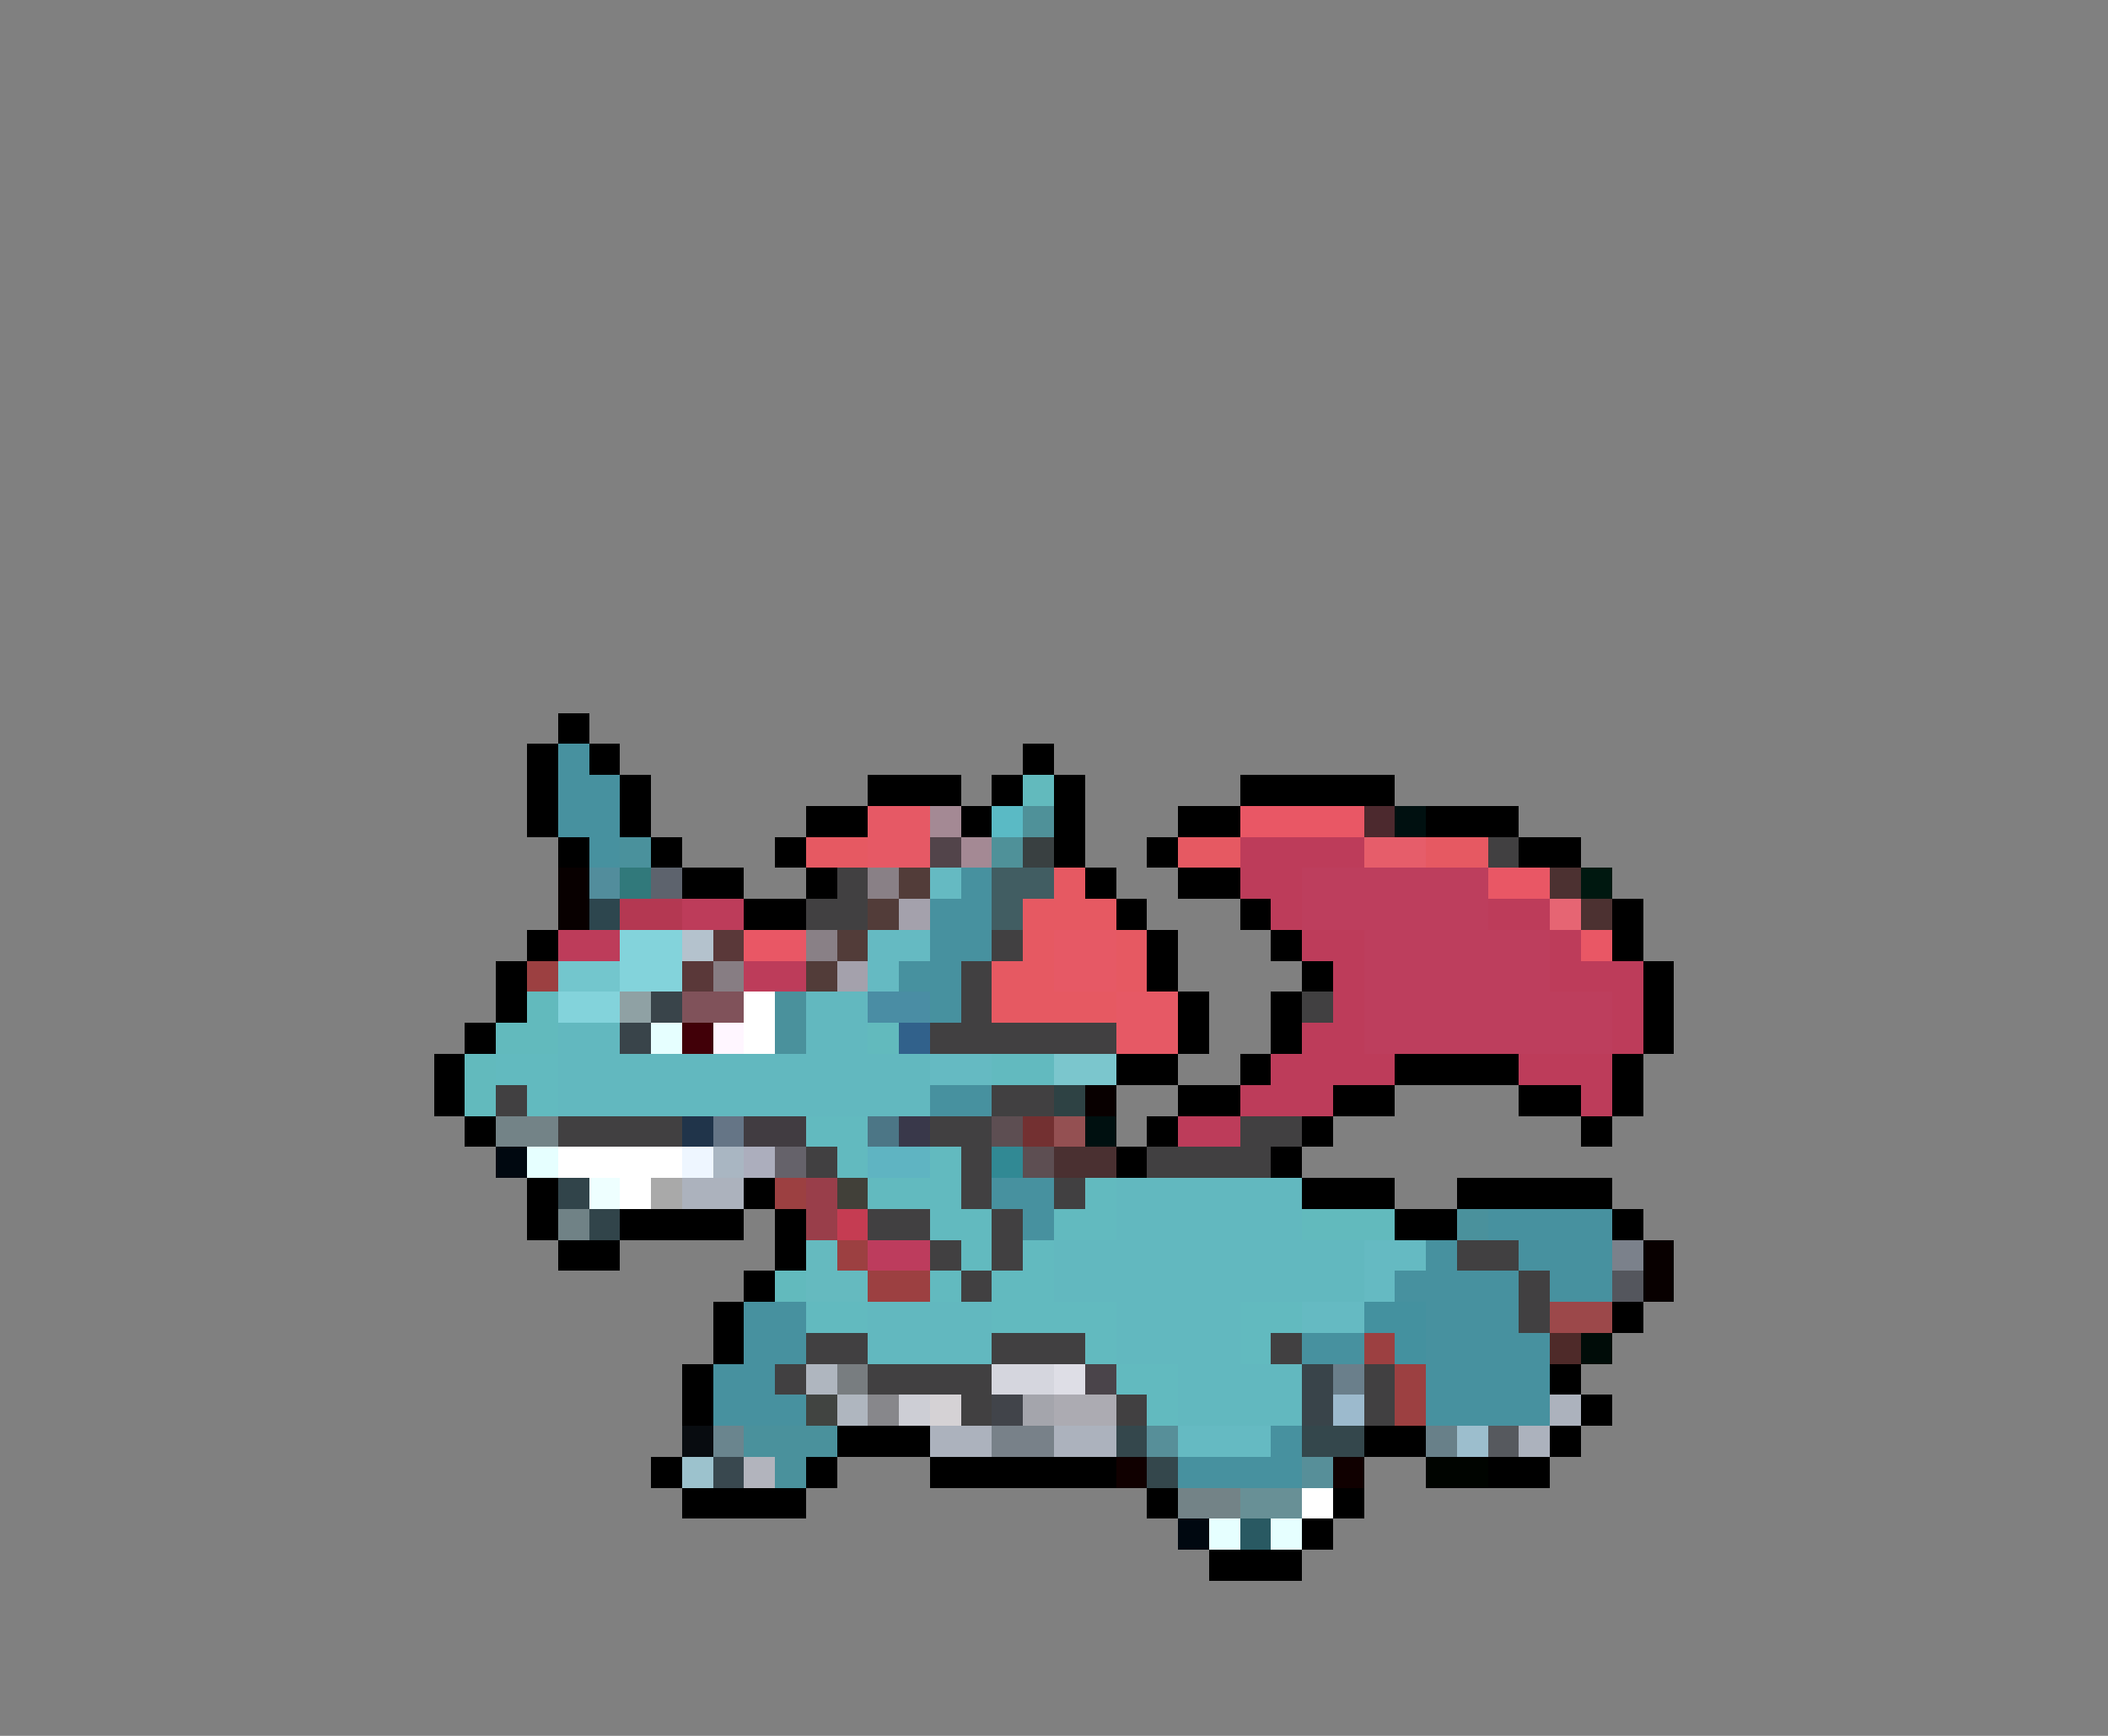 <svg xmlns="http://www.w3.org/2000/svg" viewBox="0 -0.5 68 56" shape-rendering="crispEdges">
<rect x="0" y="-0.5" width="68" height="56" fill="#808080" stroke="none"/>
<path stroke="#000000" d="M18 23h1M17 24h1M19 24h1M33 24h1M17 25h1M20 25h1M28 25h3M32 25h1M34 25h1M40 25h5M17 26h1M20 26h1M26 26h2M31 26h1M34 26h1M38 26h2M46 26h3M18 27h1M21 27h1M25 27h1M34 27h1M37 27h1M49 27h2M22 28h2M26 28h1M35 28h1M38 28h2M24 29h2M36 29h1M40 29h1M52 29h1M17 30h1M37 30h1M41 30h1M52 30h1M16 31h1M37 31h1M42 31h1M53 31h1M16 32h1M38 32h1M41 32h1M53 32h1M15 33h1M38 33h1M41 33h1M53 33h1M14 34h1M36 34h2M40 34h1M45 34h4M52 34h1M14 35h1M38 35h2M43 35h2M49 35h2M52 35h1M15 36h1M37 36h1M42 36h1M51 36h1M36 37h1M41 37h1M17 38h1M24 38h1M42 38h3M47 38h5M17 39h1M20 39h4M25 39h1M45 39h2M52 39h1M18 40h2M25 40h1M24 41h1M23 42h1M52 42h1M23 43h1M22 44h1M50 44h1M22 45h1M51 45h1M27 46h3M44 46h2M50 46h1M21 47h1M26 47h1M30 47h6M48 47h2M22 48h4M37 48h1M43 48h1M42 49h1M39 50h3" />
<path stroke="#47919f" d="M18 24h1M18 25h2M18 26h2M19 27h1M31 28h1M30 29h2M30 30h2M29 31h2M30 32h1M30 35h2M32 38h2M33 39h1M48 39h4M46 40h1M49 40h3M45 41h4M50 41h2M24 42h2M46 42h3M24 43h2M42 43h2M46 43h4M23 44h2M46 44h4M23 45h3M46 45h4M41 46h1M38 47h4" />
<path stroke="#62babd" d="M33 25h1M17 32h1M16 33h2M28 33h1M15 34h1M15 35h1M42 39h3M25 41h1" />
<path stroke="#e65965" d="M28 26h2M28 27h2M34 30h2M34 31h2M36 32h2M36 33h2" />
<path stroke="#a48994" d="M30 26h1M31 27h1" />
<path stroke="#5abac5" d="M32 26h1" />
<path stroke="#4f9199" d="M33 26h1M32 27h1" />
<path stroke="#e95765" d="M40 26h4M48 28h2M24 30h2M51 30h1" />
<path stroke="#4c292e" d="M44 26h1" />
<path stroke="#001010" d="M45 26h1M35 36h1" />
<path stroke="#4a919c" d="M20 27h1M25 32h1M25 33h1M47 39h1M24 46h3M25 47h1" />
<path stroke="#e65962" d="M26 27h2M38 27h2M46 27h2M34 28h1M33 29h3M33 30h1M36 30h1M32 31h2M36 31h1M32 32h4" />
<path stroke="#52444a" d="M30 27h1" />
<path stroke="#394041" d="M33 27h1" />
<path stroke="#bd3c5a" d="M40 27h4M40 28h2M22 29h2M41 29h1M48 29h2M18 30h2M42 30h2M50 30h1M24 31h2M43 31h1M50 31h3M43 32h1M52 32h1M42 33h2M52 33h1M41 34h4M49 34h3M40 35h3M51 35h1M38 36h2" />
<path stroke="#e65d6a" d="M44 27h2" />
<path stroke="#414041" d="M48 27h1M27 28h1M26 29h2M32 30h1M31 31h1M31 32h1M42 32h1M30 33h6M16 35h1M32 35h2M18 36h4M30 36h2M40 36h2M26 37h1M31 37h1M37 37h4M31 38h1M34 38h1M28 39h2M32 39h1M30 40h1M32 40h1M47 40h2M31 41h1M49 41h1M49 42h1M26 43h2M32 43h3M41 43h1M25 44h1M28 44h4M44 44h1M31 45h1M36 45h1M44 45h1" />
<path stroke="#080000" d="M18 28h1M18 29h1M35 35h1M53 40h1M53 41h1" />
<path stroke="#528d9c" d="M19 28h1" />
<path stroke="#31797b" d="M20 28h1" />
<path stroke="#5d636d" d="M21 28h1" />
<path stroke="#898086" d="M28 28h1M26 30h1" />
<path stroke="#523c39" d="M29 28h1M28 29h1M27 30h1M26 31h1" />
<path stroke="#65bac2" d="M30 28h1M28 30h2M28 31h1M30 34h2M44 40h2M44 41h1M42 42h2M38 46h3" />
<path stroke="#415d62" d="M32 28h2M32 29h1" />
<path stroke="#bd3e5d" d="M42 28h6M42 29h6M44 30h6M44 31h6M44 32h8M44 33h8" />
<path stroke="#4c3131" d="M50 28h1M51 29h1" />
<path stroke="#001810" d="M51 28h1" />
<path stroke="#2d464e" d="M19 29h1" />
<path stroke="#b43852" d="M20 29h2" />
<path stroke="#a4a1ac" d="M29 29h1M27 31h1" />
<path stroke="#e66573" d="M50 29h1" />
<path stroke="#83d3db" d="M20 30h2M20 31h2M18 32h2" />
<path stroke="#b4c2cd" d="M22 30h1" />
<path stroke="#5a3839" d="M23 30h1M22 31h1" />
<path stroke="#9c4041" d="M17 31h1M25 38h1M27 40h1M28 41h2M44 43h1M45 44h1M45 45h1" />
<path stroke="#73c6cd" d="M18 31h2" />
<path stroke="#877d83" d="M23 31h1" />
<path stroke="#8fa1a4" d="M20 32h1" />
<path stroke="#39444a" d="M21 32h1M20 33h1M42 44h1M42 45h1" />
<path stroke="#80525a" d="M22 32h2" />
<path stroke="#ffffff" d="M24 32h1M24 33h1M18 37h4M20 38h1M42 48h1" />
<path stroke="#62b8bf" d="M26 32h2M18 33h2M26 33h2M18 34h12M18 35h12M36 38h6M36 39h6M34 40h10M34 41h10M28 42h4M36 42h4M28 43h4M36 43h4M38 44h4M38 45h4" />
<path stroke="#4a8da4" d="M28 32h2" />
<path stroke="#e6ffff" d="M21 33h1M17 37h1M39 49h1M41 49h1" />
<path stroke="#410008" d="M22 33h1" />
<path stroke="#fff6ff" d="M23 33h1" />
<path stroke="#31618b" d="M29 33h1" />
<path stroke="#62babf" d="M16 34h2M32 34h2M17 35h1M26 36h2M27 37h1M30 37h1M28 38h3M35 38h1M30 39h2M34 39h2M31 40h1M33 40h1M30 41h1M32 41h2M26 42h2M32 42h4M40 42h2M35 43h1M40 43h1M36 44h2M37 45h1" />
<path stroke="#7bc6cd" d="M34 34h2" />
<path stroke="#2e4244" d="M34 35h1" />
<path stroke="#738387" d="M16 36h2M38 48h2" />
<path stroke="#20344a" d="M22 36h1" />
<path stroke="#657586" d="M23 36h1" />
<path stroke="#413c41" d="M24 36h2" />
<path stroke="#4c7686" d="M28 36h1" />
<path stroke="#39384a" d="M29 36h1" />
<path stroke="#5d4e52" d="M32 36h1M33 37h1" />
<path stroke="#733031" d="M33 36h1" />
<path stroke="#945052" d="M34 36h1" />
<path stroke="#000810" d="M16 37h1M38 49h1" />
<path stroke="#eef6ff" d="M22 37h1" />
<path stroke="#a9b6c2" d="M23 37h1" />
<path stroke="#acaebd" d="M24 37h1" />
<path stroke="#65626a" d="M25 37h1" />
<path stroke="#5fb4c2" d="M28 37h2" />
<path stroke="#318994" d="M32 37h1" />
<path stroke="#4a3031" d="M34 37h2" />
<path stroke="#31444a" d="M18 38h1M19 39h1" />
<path stroke="#eeffff" d="M19 38h1" />
<path stroke="#a9a9a9" d="M21 38h1" />
<path stroke="#acb2bd" d="M22 38h2M50 45h1M30 46h2M34 46h2M49 46h1" />
<path stroke="#993e4a" d="M26 38h1M26 39h1" />
<path stroke="#414039" d="M27 38h1" />
<path stroke="#708286" d="M18 39h1" />
<path stroke="#c53c52" d="M27 39h1" />
<path stroke="#65babf" d="M26 40h1M26 41h2" />
<path stroke="#bd3c5d" d="M28 40h2" />
<path stroke="#7b818b" d="M52 40h1" />
<path stroke="#54565d" d="M52 41h1" />
<path stroke="#44919f" d="M44 42h2M45 43h1" />
<path stroke="#9c484a" d="M50 42h2" />
<path stroke="#4e2a29" d="M50 43h1" />
<path stroke="#000c08" d="M51 43h1" />
<path stroke="#afb6bf" d="M26 44h1M27 45h1" />
<path stroke="#787d80" d="M27 44h1" />
<path stroke="#d5d6de" d="M32 44h2" />
<path stroke="#dedee6" d="M34 44h1" />
<path stroke="#4a444a" d="M35 44h1" />
<path stroke="#6a7f8b" d="M43 44h1" />
<path stroke="#414441" d="M26 45h1" />
<path stroke="#87878b" d="M28 45h1" />
<path stroke="#cdced5" d="M29 45h1" />
<path stroke="#d5d2d5" d="M30 45h1" />
<path stroke="#41444a" d="M32 45h1" />
<path stroke="#a4a5ac" d="M33 45h1" />
<path stroke="#acabb2" d="M34 45h2" />
<path stroke="#9cbacd" d="M43 45h1" />
<path stroke="#080c10" d="M22 46h1" />
<path stroke="#6a858e" d="M23 46h1" />
<path stroke="#788189" d="M32 46h2" />
<path stroke="#34474c" d="M36 46h1M42 46h2M37 47h1" />
<path stroke="#578f99" d="M37 46h1M42 47h1" />
<path stroke="#688089" d="M46 46h1" />
<path stroke="#9cbecd" d="M47 46h1" />
<path stroke="#56595e" d="M48 46h1" />
<path stroke="#9cc2cd" d="M22 47h1" />
<path stroke="#39484f" d="M23 47h1" />
<path stroke="#b2b4bd" d="M24 47h1" />
<path stroke="#100000" d="M36 47h1M43 47h1" />
<path stroke="#000400" d="M46 47h2" />
<path stroke="#689096" d="M40 48h2" />
<path stroke="#295962" d="M40 49h1" />
</svg>